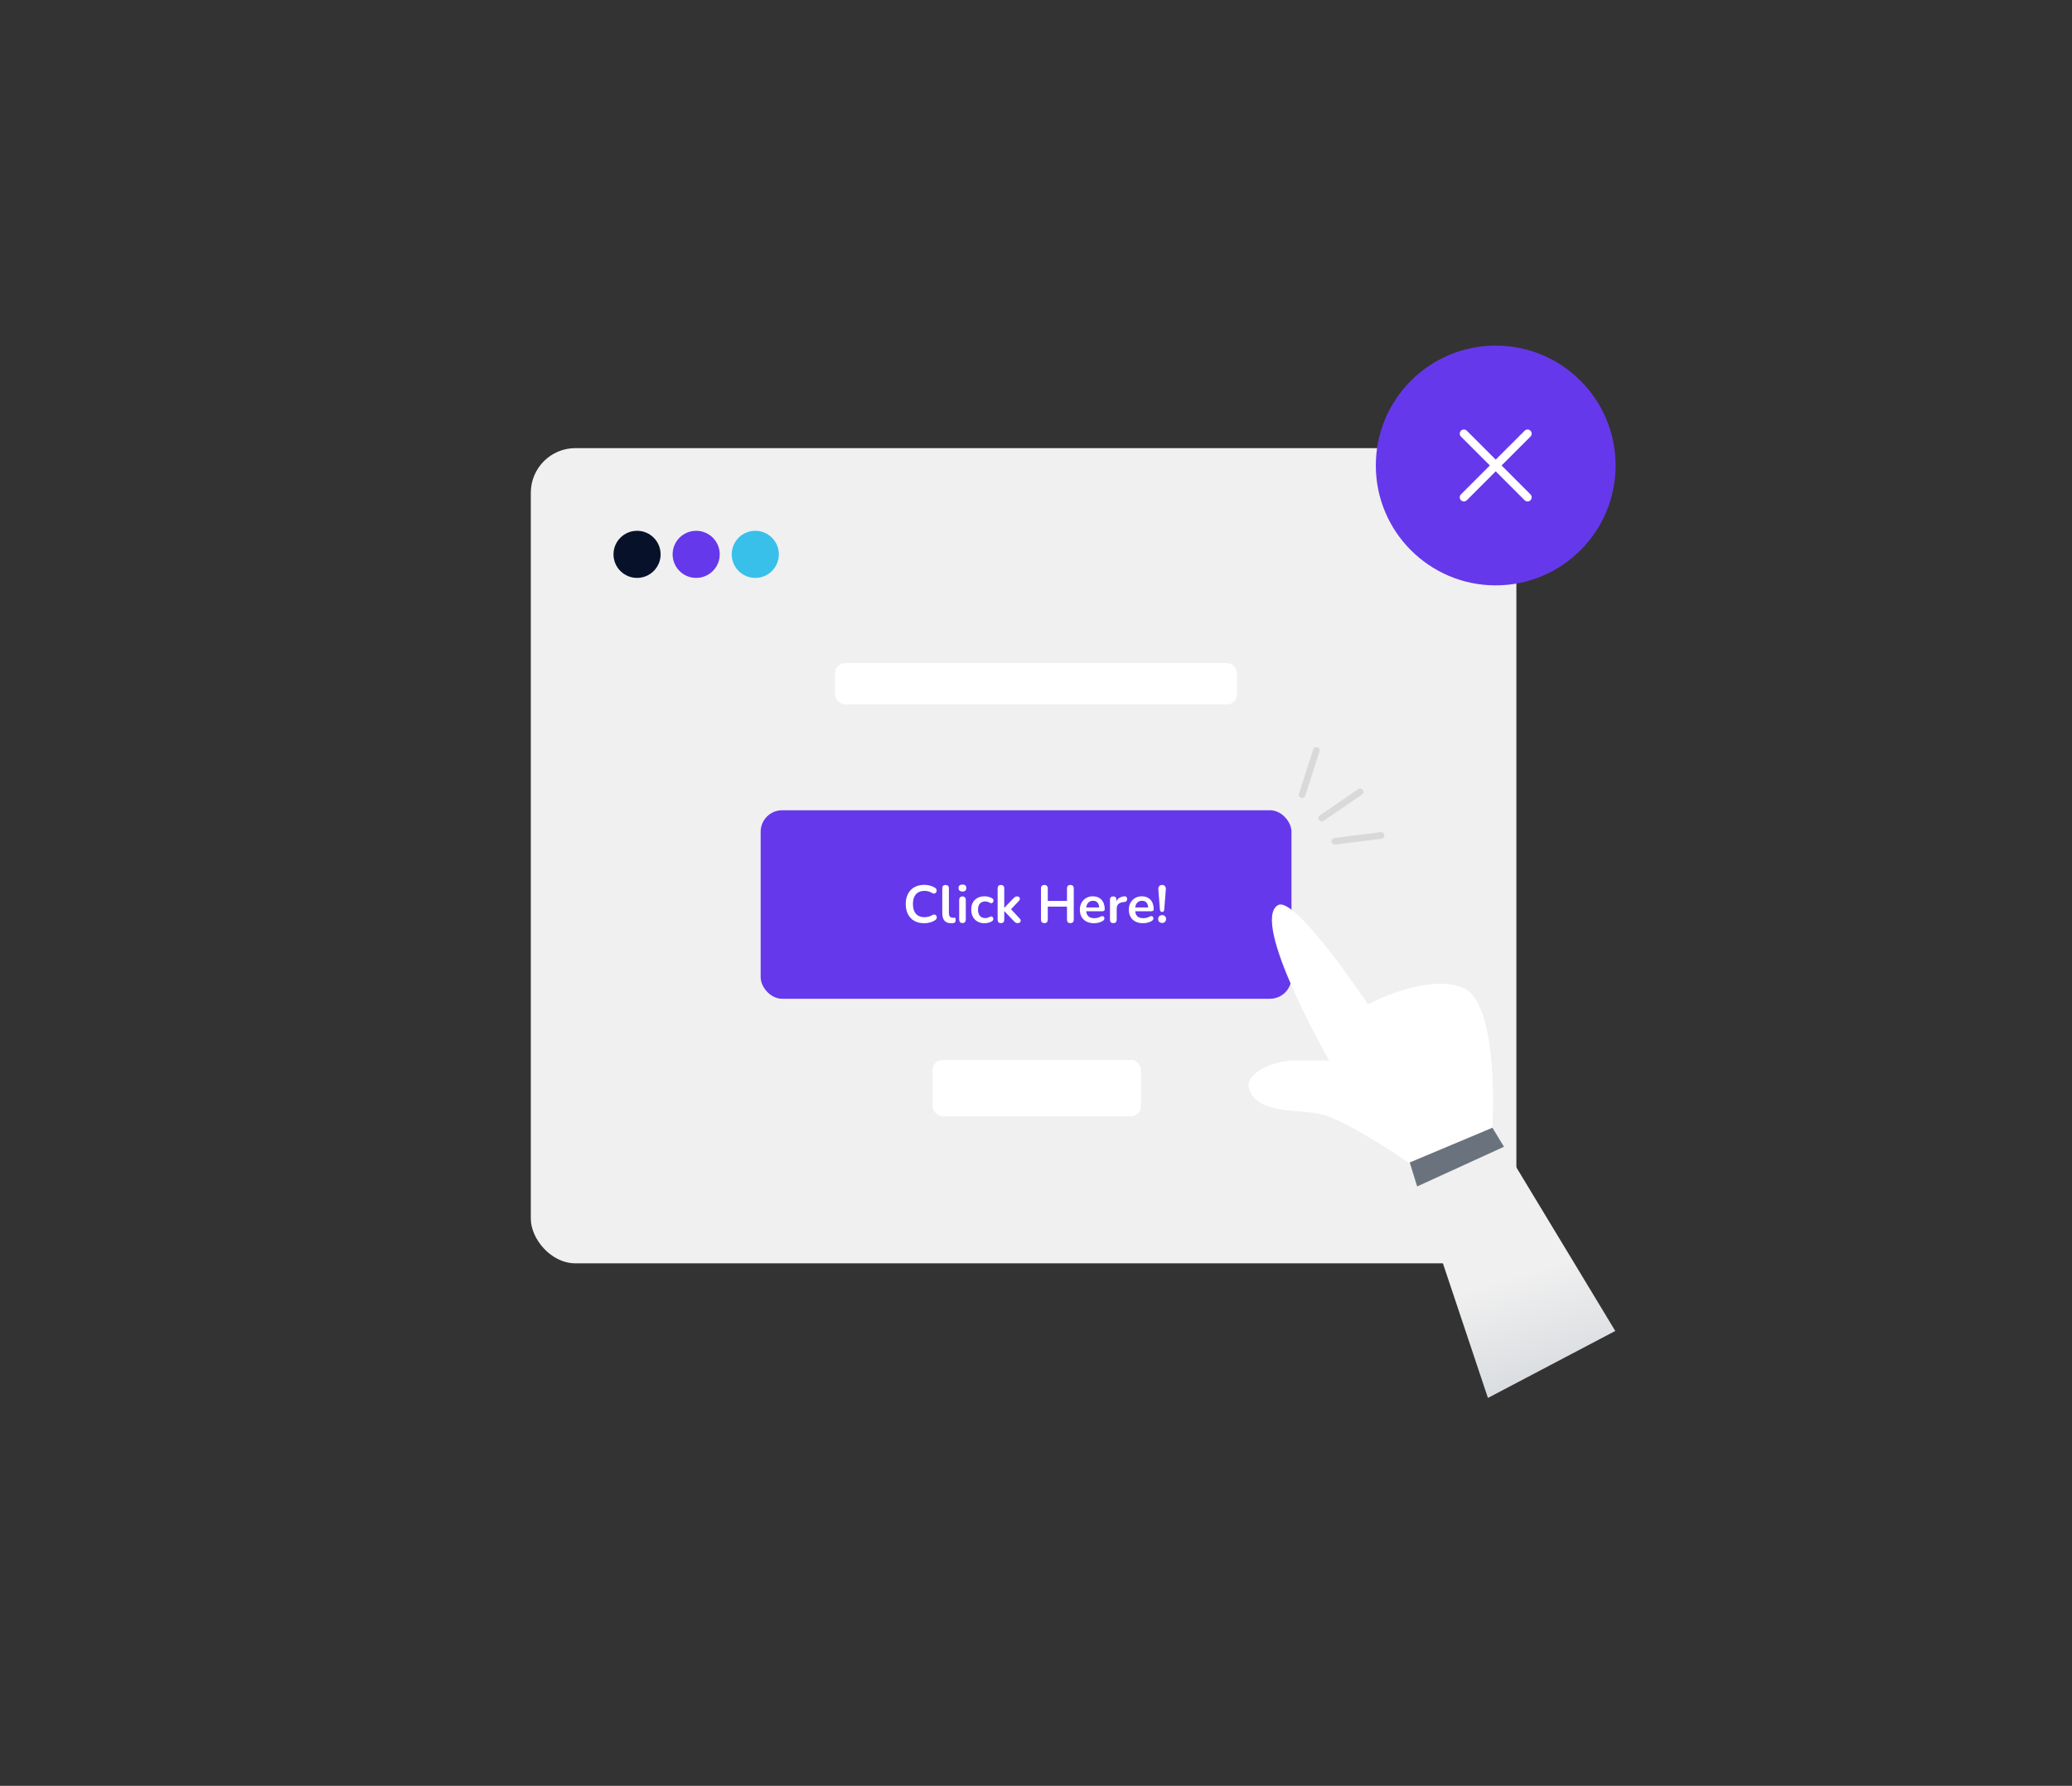 <svg width="1253" height="1080" viewBox="0 0 1253 1080" fill="none" xmlns="http://www.w3.org/2000/svg">
<rect x="0" y="0" width="1253" height="1080" fill="#333333" stroke="none"/>
<rect x="321" y="271" width="596" height="493" rx="27" fill="#F0F0F0"/>
<rect x="460" y="490" width="321" height="114" rx="13" fill="#6638EB"/>
<path d="M558.96 558.32C556.613 558.32 554.597 557.851 552.912 556.912C551.248 555.952 549.968 554.608 549.072 552.88C548.176 551.131 547.728 549.072 547.728 546.704C547.728 544.933 547.984 543.344 548.496 541.936C549.008 540.507 549.744 539.291 550.704 538.288C551.664 537.264 552.837 536.485 554.224 535.952C555.632 535.397 557.211 535.12 558.96 535.12C560.133 535.12 561.285 535.269 562.416 535.568C563.547 535.867 564.539 536.293 565.392 536.848C565.84 537.125 566.139 537.467 566.288 537.872C566.437 538.256 566.469 538.64 566.384 539.024C566.299 539.387 566.117 539.696 565.84 539.952C565.584 540.208 565.253 540.357 564.848 540.4C564.464 540.421 564.037 540.283 563.568 539.984C562.907 539.557 562.192 539.248 561.424 539.056C560.656 538.864 559.877 538.768 559.088 538.768C557.573 538.768 556.293 539.077 555.248 539.696C554.203 540.315 553.413 541.211 552.88 542.384C552.347 543.557 552.08 544.997 552.08 546.704C552.08 548.389 552.347 549.829 552.88 551.024C553.413 552.219 554.203 553.125 555.248 553.744C556.293 554.363 557.573 554.672 559.088 554.672C559.899 554.672 560.699 554.576 561.488 554.384C562.277 554.171 563.024 553.851 563.728 553.424C564.197 553.147 564.613 553.029 564.976 553.072C565.36 553.093 565.68 553.221 565.936 553.456C566.192 553.691 566.363 553.989 566.448 554.352C566.533 554.693 566.512 555.056 566.384 555.44C566.256 555.803 566 556.123 565.616 556.4C564.763 557.019 563.739 557.499 562.544 557.84C561.371 558.16 560.176 558.32 558.96 558.32ZM575.174 558.32C573.403 558.32 572.07 557.819 571.174 556.816C570.278 555.792 569.83 554.299 569.83 552.336V537.2C569.83 536.539 570.001 536.037 570.342 535.696C570.683 535.355 571.174 535.184 571.814 535.184C572.454 535.184 572.945 535.355 573.286 535.696C573.649 536.037 573.83 536.539 573.83 537.2V552.144C573.83 553.125 574.033 553.851 574.438 554.32C574.865 554.789 575.462 555.024 576.23 555.024C576.401 555.024 576.561 555.024 576.71 555.024C576.859 555.003 577.009 554.981 577.158 554.96C577.457 554.917 577.659 555.003 577.766 555.216C577.873 555.408 577.926 555.813 577.926 556.432C577.926 556.965 577.819 557.381 577.606 557.68C577.393 557.979 577.041 558.16 576.55 558.224C576.337 558.245 576.113 558.267 575.878 558.288C575.643 558.309 575.409 558.32 575.174 558.32ZM582.033 558.224C581.393 558.224 580.902 558.032 580.561 557.648C580.219 557.264 580.049 556.731 580.049 556.048V544.304C580.049 543.6 580.219 543.067 580.561 542.704C580.902 542.32 581.393 542.128 582.033 542.128C582.673 542.128 583.163 542.32 583.505 542.704C583.867 543.067 584.049 543.6 584.049 544.304V556.048C584.049 556.731 583.878 557.264 583.537 557.648C583.195 558.032 582.694 558.224 582.033 558.224ZM582.033 539.152C581.286 539.152 580.699 538.971 580.273 538.608C579.867 538.224 579.665 537.701 579.665 537.04C579.665 536.357 579.867 535.835 580.273 535.472C580.699 535.109 581.286 534.928 582.033 534.928C582.801 534.928 583.387 535.109 583.793 535.472C584.198 535.835 584.401 536.357 584.401 537.04C584.401 537.701 584.198 538.224 583.793 538.608C583.387 538.971 582.801 539.152 582.033 539.152ZM595.437 558.32C593.794 558.32 592.365 557.989 591.149 557.328C589.933 556.645 588.994 555.685 588.333 554.448C587.672 553.211 587.341 551.76 587.341 550.096C587.341 548.837 587.522 547.717 587.885 546.736C588.269 545.733 588.813 544.891 589.517 544.208C590.221 543.504 591.074 542.971 592.077 542.608C593.08 542.224 594.2 542.032 595.437 542.032C596.141 542.032 596.898 542.128 597.709 542.32C598.541 542.512 599.32 542.832 600.045 543.28C600.386 543.493 600.61 543.749 600.717 544.048C600.824 544.347 600.845 544.656 600.781 544.976C600.717 545.275 600.578 545.541 600.365 545.776C600.173 545.989 599.928 546.128 599.629 546.192C599.33 546.235 599 546.16 598.637 545.968C598.168 545.691 597.688 545.488 597.197 545.36C596.706 545.211 596.237 545.136 595.789 545.136C595.085 545.136 594.466 545.253 593.933 545.488C593.4 545.701 592.941 546.021 592.557 546.448C592.194 546.853 591.917 547.365 591.725 547.984C591.533 548.603 591.437 549.317 591.437 550.128C591.437 551.707 591.81 552.955 592.557 553.872C593.325 554.768 594.402 555.216 595.789 555.216C596.237 555.216 596.696 555.152 597.165 555.024C597.656 554.896 598.146 554.693 598.637 554.416C599 554.224 599.32 554.16 599.597 554.224C599.896 554.288 600.141 554.437 600.333 554.672C600.525 554.885 600.642 555.152 600.685 555.472C600.728 555.771 600.685 556.069 600.557 556.368C600.45 556.667 600.237 556.912 599.917 557.104C599.213 557.531 598.466 557.84 597.677 558.032C596.888 558.224 596.141 558.32 595.437 558.32ZM605.283 558.256C604.643 558.256 604.152 558.085 603.811 557.744C603.469 557.381 603.299 556.869 603.299 556.208V537.2C603.299 536.539 603.469 536.037 603.811 535.696C604.152 535.355 604.643 535.184 605.283 535.184C605.923 535.184 606.413 535.355 606.755 535.696C607.117 536.037 607.299 536.539 607.299 537.2V549.008H607.363L612.643 543.44C613.069 543.013 613.443 542.683 613.763 542.448C614.083 542.213 614.52 542.096 615.075 542.096C615.629 542.096 616.045 542.245 616.323 542.544C616.621 542.821 616.771 543.163 616.771 543.568C616.771 543.973 616.579 544.379 616.195 544.784L610.627 550.672V549.008L616.739 555.6C617.123 556.005 617.293 556.421 617.251 556.848C617.229 557.253 617.059 557.595 616.739 557.872C616.419 558.128 616.013 558.256 615.523 558.256C614.925 558.256 614.445 558.139 614.083 557.904C613.741 557.669 613.357 557.317 612.931 556.848L607.363 551.024H607.299V556.208C607.299 557.573 606.627 558.256 605.283 558.256ZM631.575 558.256C630.913 558.256 630.401 558.075 630.039 557.712C629.697 557.328 629.527 556.805 629.527 556.144V537.296C629.527 536.613 629.697 536.091 630.039 535.728C630.401 535.365 630.913 535.184 631.575 535.184C632.236 535.184 632.737 535.365 633.079 535.728C633.441 536.091 633.623 536.613 633.623 537.296V544.848H645.239V537.296C645.239 536.613 645.409 536.091 645.751 535.728C646.113 535.365 646.625 535.184 647.287 535.184C647.948 535.184 648.449 535.365 648.791 535.728C649.153 536.091 649.335 536.613 649.335 537.296V556.144C649.335 556.805 649.153 557.328 648.791 557.712C648.449 558.075 647.948 558.256 647.287 558.256C646.625 558.256 646.113 558.075 645.751 557.712C645.409 557.328 645.239 556.805 645.239 556.144V548.272H633.623V556.144C633.623 556.805 633.452 557.328 633.111 557.712C632.769 558.075 632.257 558.256 631.575 558.256ZM661.605 558.32C659.834 558.32 658.309 557.989 657.029 557.328C655.749 556.667 654.757 555.728 654.053 554.512C653.37 553.296 653.029 551.856 653.029 550.192C653.029 548.571 653.359 547.152 654.021 545.936C654.703 544.72 655.631 543.771 656.805 543.088C657.999 542.384 659.354 542.032 660.869 542.032C661.978 542.032 662.97 542.213 663.845 542.576C664.741 542.939 665.498 543.461 666.117 544.144C666.757 544.827 667.237 545.659 667.557 546.64C667.898 547.6 668.069 548.688 668.069 549.904C668.069 550.288 667.93 550.587 667.653 550.8C667.397 550.992 667.023 551.088 666.533 551.088H656.261V548.784H665.253L664.741 549.264C664.741 548.283 664.591 547.461 664.293 546.8C664.015 546.139 663.599 545.637 663.045 545.296C662.511 544.933 661.839 544.752 661.029 544.752C660.133 544.752 659.365 544.965 658.725 545.392C658.106 545.797 657.626 546.384 657.285 547.152C656.965 547.899 656.805 548.795 656.805 549.84V550.064C656.805 551.813 657.21 553.125 658.021 554C658.853 554.853 660.069 555.28 661.669 555.28C662.223 555.28 662.842 555.216 663.525 555.088C664.229 554.939 664.89 554.693 665.509 554.352C665.957 554.096 666.351 553.989 666.693 554.032C667.034 554.053 667.301 554.171 667.493 554.384C667.706 554.597 667.834 554.864 667.877 555.184C667.919 555.483 667.855 555.792 667.685 556.112C667.535 556.432 667.269 556.709 666.885 556.944C666.138 557.413 665.274 557.765 664.293 558C663.333 558.213 662.437 558.32 661.605 558.32ZM673.284 558.256C672.623 558.256 672.111 558.085 671.748 557.744C671.407 557.381 671.236 556.869 671.236 556.208V544.112C671.236 543.451 671.407 542.949 671.748 542.608C672.09 542.267 672.57 542.096 673.188 542.096C673.807 542.096 674.287 542.267 674.628 542.608C674.97 542.949 675.14 543.451 675.14 544.112V546.128H674.82C675.119 544.848 675.706 543.877 676.58 543.216C677.455 542.555 678.618 542.16 680.068 542.032C680.516 541.989 680.868 542.107 681.124 542.384C681.402 542.64 681.562 543.045 681.604 543.6C681.647 544.133 681.519 544.571 681.22 544.912C680.943 545.232 680.516 545.424 679.94 545.488L679.236 545.552C677.935 545.68 676.954 546.085 676.292 546.768C675.631 547.429 675.3 548.368 675.3 549.584V556.208C675.3 556.869 675.13 557.381 674.788 557.744C674.447 558.085 673.946 558.256 673.284 558.256ZM691.23 558.32C689.459 558.32 687.934 557.989 686.654 557.328C685.374 556.667 684.382 555.728 683.678 554.512C682.995 553.296 682.654 551.856 682.654 550.192C682.654 548.571 682.984 547.152 683.646 545.936C684.328 544.72 685.256 543.771 686.43 543.088C687.624 542.384 688.979 542.032 690.494 542.032C691.603 542.032 692.595 542.213 693.47 542.576C694.366 542.939 695.123 543.461 695.742 544.144C696.382 544.827 696.862 545.659 697.182 546.64C697.523 547.6 697.694 548.688 697.694 549.904C697.694 550.288 697.555 550.587 697.278 550.8C697.022 550.992 696.648 551.088 696.158 551.088H685.886V548.784H694.878L694.366 549.264C694.366 548.283 694.216 547.461 693.918 546.8C693.64 546.139 693.224 545.637 692.67 545.296C692.136 544.933 691.464 544.752 690.654 544.752C689.758 544.752 688.99 544.965 688.35 545.392C687.731 545.797 687.251 546.384 686.91 547.152C686.59 547.899 686.43 548.795 686.43 549.84V550.064C686.43 551.813 686.835 553.125 687.646 554C688.478 554.853 689.694 555.28 691.294 555.28C691.848 555.28 692.467 555.216 693.15 555.088C693.854 554.939 694.515 554.693 695.134 554.352C695.582 554.096 695.976 553.989 696.318 554.032C696.659 554.053 696.926 554.171 697.118 554.384C697.331 554.597 697.459 554.864 697.502 555.184C697.544 555.483 697.48 555.792 697.31 556.112C697.16 556.432 696.894 556.709 696.51 556.944C695.763 557.413 694.899 557.765 693.918 558C692.958 558.213 692.062 558.32 691.23 558.32ZM702.781 551.504C702.376 551.504 702.056 551.376 701.821 551.12C701.608 550.864 701.48 550.501 701.437 550.032L700.477 537.808C700.413 537.019 700.584 536.389 700.989 535.92C701.395 535.429 701.992 535.184 702.781 535.184C703.549 535.184 704.125 535.429 704.509 535.92C704.915 536.389 705.085 537.019 705.021 537.808L704.061 550.032C704.04 550.501 703.912 550.864 703.677 551.12C703.464 551.376 703.165 551.504 702.781 551.504ZM702.781 558.16C702.056 558.16 701.469 557.936 701.021 557.488C700.595 557.04 700.381 556.464 700.381 555.76C700.381 555.077 700.595 554.523 701.021 554.096C701.469 553.648 702.056 553.424 702.781 553.424C703.528 553.424 704.104 553.648 704.509 554.096C704.936 554.523 705.149 555.077 705.149 555.76C705.149 556.464 704.936 557.04 704.509 557.488C704.104 557.936 703.528 558.16 702.781 558.16Z" fill="white"/>
<circle cx="385.245" cy="335.245" r="14.245" fill="#07122A"/>
<circle cx="420.997" cy="335.245" r="14.245" fill="#6638EB"/>
<circle cx="456.749" cy="335.245" r="14.245" fill="#38C0EB"/>
<circle cx="904.5" cy="281.5" r="72.5" fill="#6638EB"/>
<path d="M923.75 262.25L885.25 300.75" stroke="white" stroke-width="5" stroke-linecap="round" stroke-linejoin="round"/>
<path d="M885.25 262.25L923.75 300.75" stroke="white" stroke-width="5" stroke-linecap="round" stroke-linejoin="round"/>
<rect x="505" y="401" width="243" height="25" rx="6" fill="white"/>
<rect x="564" y="641" width="126" height="34" rx="6" fill="white"/>
<path d="M976.799 804.901L902.5 682L852.299 703.401L899.799 845.401L976.799 804.901Z" fill="url(#paint0_linear_90_48)"/>
<path d="M772.799 547.401C755.799 557.401 803.799 641.401 803.799 641.401H782.299C770.465 641.401 750.795 649.177 755.799 659.901C762.799 674.901 787.701 670.099 801.5 674.5C815.299 678.901 845.1 698.2 851.5 703C857.9 707.8 887.667 690.667 902.5 682C902.5 682 907.058 606.536 884.799 597.401C862.54 588.265 827.299 607.401 827.299 607.401C827.299 607.401 783.214 541.275 772.799 547.401Z" fill="url(#paint1_linear_90_48)"/>
<path d="M852.5 703L902.5 682L909.5 693.5L857 717.5L852.5 703Z" fill="#6A737D"/>
<rect x="805" y="507.039" width="32.168" height="4" rx="2" transform="rotate(-7.213 805 507.039)" fill="#D9D9D9"/>
<rect x="796.506" y="494.249" width="32.168" height="4" rx="2" transform="rotate(-34.387 796.506 494.249)" fill="#D9D9D9"/>
<rect x="784.92" y="481.893" width="32.168" height="4" rx="2" transform="rotate(-72.215 784.92 481.893)" fill="#D9D9D9"/>
<defs>
<linearGradient id="paint0_linear_90_48" x1="848.017" y1="688.132" x2="905.052" y2="870.378" gradientUnits="userSpaceOnUse">
<stop offset="0.521" stop-color="#F0F0F0"/>
<stop offset="1" stop-color="#D1D5DA"/>
</linearGradient>
<linearGradient id="paint1_linear_90_48" x1="773" y1="555.5" x2="885" y2="704" gradientUnits="userSpaceOnUse">
<stop stop-color="white"/>
<stop offset="1" stop-color="white"/>
</linearGradient>
</defs>
</svg>

